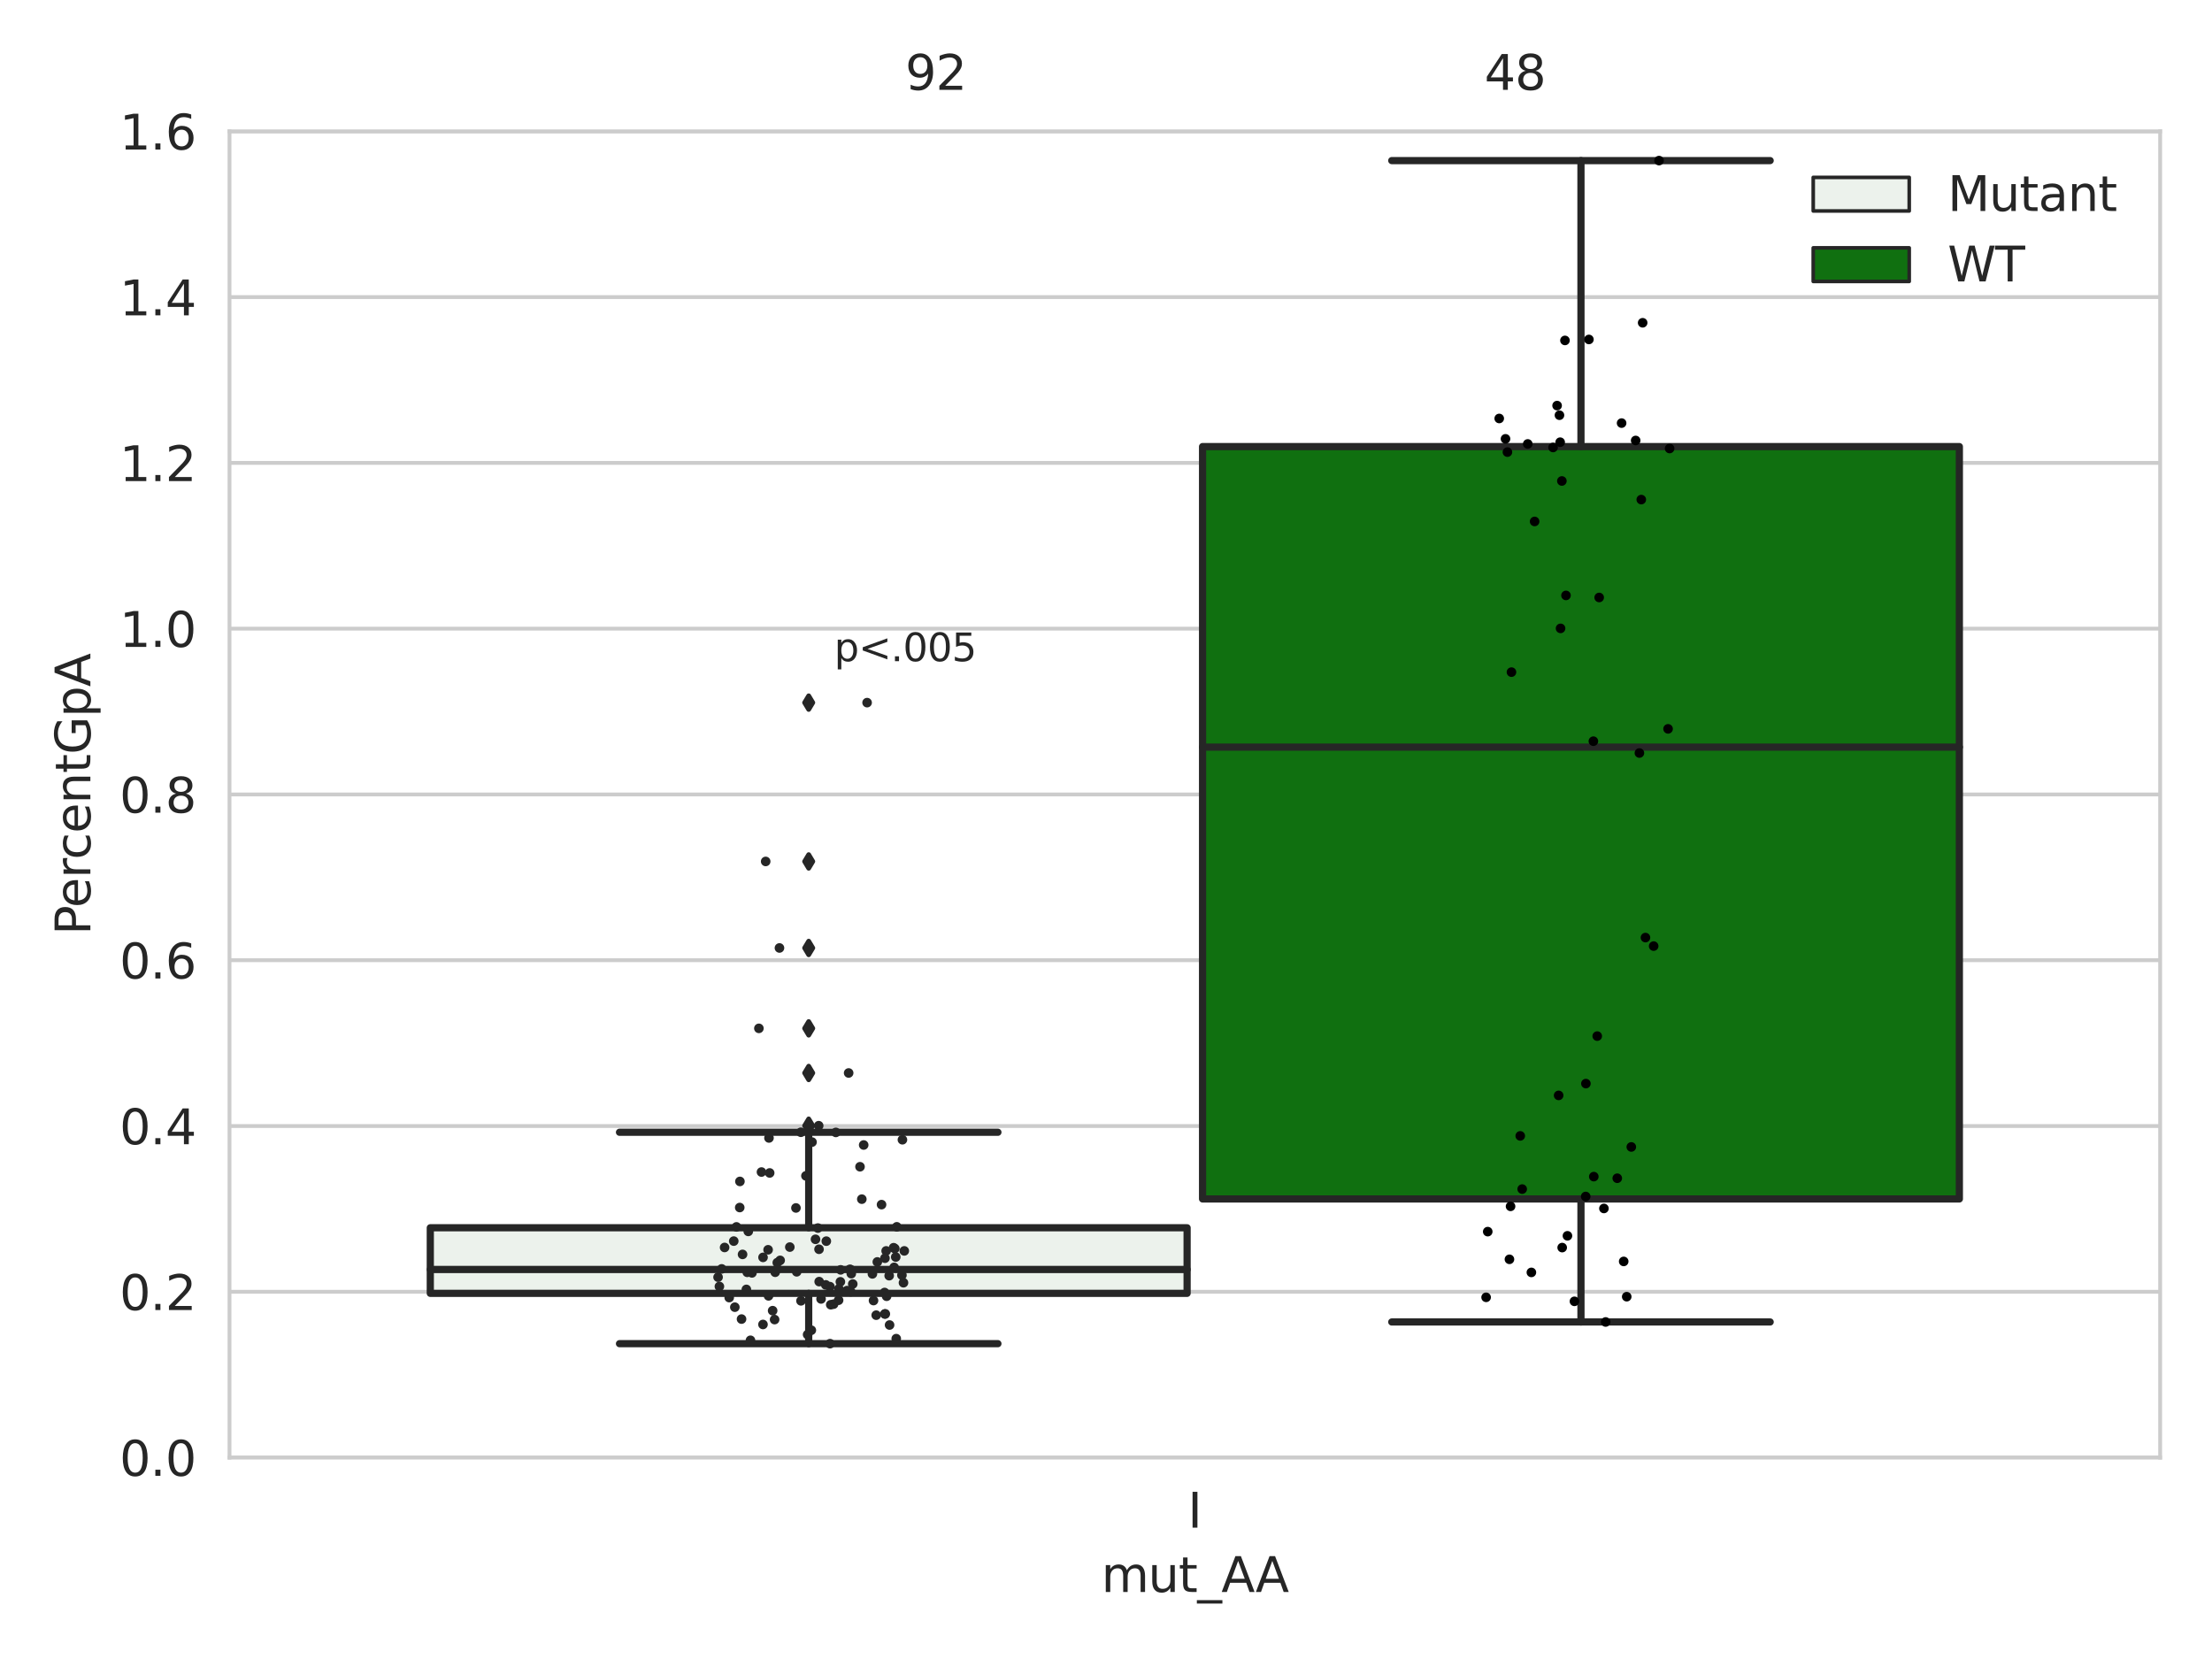<?xml version="1.0" encoding="utf-8" standalone="no"?>
<!DOCTYPE svg PUBLIC "-//W3C//DTD SVG 1.1//EN"
  "http://www.w3.org/Graphics/SVG/1.1/DTD/svg11.dtd">
<svg xmlns:xlink="http://www.w3.org/1999/xlink" width="460.8pt" height="345.6pt" viewBox="0 0 460.8 345.6" xmlns="http://www.w3.org/2000/svg" version="1.1">
 <defs>
  <style type="text/css">*{stroke-linejoin: round; stroke-linecap: butt}</style>
 </defs>
 <g id="figure_1">
  <g id="patch_1">
   <path d="M 0 345.6 
L 460.8 345.6 
L 460.8 0 
L 0 0 
z
" style="fill: #ffffff"/>
  </g>
  <g id="axes_1">
   <g id="patch_2">
    <path d="M 47.81 303.64 
L 450 303.64 
L 450 27.354 
L 47.81 27.354 
z
" style="fill: #ffffff"/>
   </g>
   <g id="matplotlib.axis_1">
    <g id="xtick_1">
     <g id="text_1">
      <!-- I -->
      <g style="fill: #262626" transform="translate(247.43 318.238)scale(0.1 -0.1)">
       <defs>
        <path id="DejaVuSans-49" d="M 628 4666 
L 1259 4666 
L 1259 0 
L 628 0 
L 628 4666 
z
" transform="scale(0.016)"/>
       </defs>
       <use xlink:href="#DejaVuSans-49"/>
      </g>
     </g>
    </g>
    <g id="text_2">
     <!-- mut_AA -->
     <g style="fill: #262626" transform="translate(229.428 331.638)scale(0.1 -0.1)">
      <defs>
       <path id="DejaVuSans-6d" d="M 3328 2828 
Q 3544 3216 3844 3400 
Q 4144 3584 4550 3584 
Q 5097 3584 5394 3201 
Q 5691 2819 5691 2113 
L 5691 0 
L 5113 0 
L 5113 2094 
Q 5113 2597 4934 2840 
Q 4756 3084 4391 3084 
Q 3944 3084 3684 2787 
Q 3425 2491 3425 1978 
L 3425 0 
L 2847 0 
L 2847 2094 
Q 2847 2600 2669 2842 
Q 2491 3084 2119 3084 
Q 1678 3084 1418 2786 
Q 1159 2488 1159 1978 
L 1159 0 
L 581 0 
L 581 3500 
L 1159 3500 
L 1159 2956 
Q 1356 3278 1631 3431 
Q 1906 3584 2284 3584 
Q 2666 3584 2933 3390 
Q 3200 3197 3328 2828 
z
" transform="scale(0.016)"/>
       <path id="DejaVuSans-75" d="M 544 1381 
L 544 3500 
L 1119 3500 
L 1119 1403 
Q 1119 906 1312 657 
Q 1506 409 1894 409 
Q 2359 409 2629 706 
Q 2900 1003 2900 1516 
L 2900 3500 
L 3475 3500 
L 3475 0 
L 2900 0 
L 2900 538 
Q 2691 219 2414 64 
Q 2138 -91 1772 -91 
Q 1169 -91 856 284 
Q 544 659 544 1381 
z
M 1991 3584 
L 1991 3584 
z
" transform="scale(0.016)"/>
       <path id="DejaVuSans-74" d="M 1172 4494 
L 1172 3500 
L 2356 3500 
L 2356 3053 
L 1172 3053 
L 1172 1153 
Q 1172 725 1289 603 
Q 1406 481 1766 481 
L 2356 481 
L 2356 0 
L 1766 0 
Q 1100 0 847 248 
Q 594 497 594 1153 
L 594 3053 
L 172 3053 
L 172 3500 
L 594 3500 
L 594 4494 
L 1172 4494 
z
" transform="scale(0.016)"/>
       <path id="DejaVuSans-5f" d="M 3263 -1063 
L 3263 -1509 
L -63 -1509 
L -63 -1063 
L 3263 -1063 
z
" transform="scale(0.016)"/>
       <path id="DejaVuSans-41" d="M 2188 4044 
L 1331 1722 
L 3047 1722 
L 2188 4044 
z
M 1831 4666 
L 2547 4666 
L 4325 0 
L 3669 0 
L 3244 1197 
L 1141 1197 
L 716 0 
L 50 0 
L 1831 4666 
z
" transform="scale(0.016)"/>
      </defs>
      <use xlink:href="#DejaVuSans-6d"/>
      <use xlink:href="#DejaVuSans-75" x="97.412"/>
      <use xlink:href="#DejaVuSans-74" x="160.791"/>
      <use xlink:href="#DejaVuSans-5f" x="200"/>
      <use xlink:href="#DejaVuSans-41" x="250"/>
      <use xlink:href="#DejaVuSans-41" x="321.158"/>
     </g>
    </g>
   </g>
   <g id="matplotlib.axis_2">
    <g id="ytick_1">
     <g id="line2d_1">
      <path d="M 47.81 303.64 
L 450 303.64 
" clip-path="url(#pa79fffbabb)" style="fill: none; stroke: #cccccc; stroke-width: 0.8; stroke-linecap: round"/>
     </g>
     <g id="text_3">
      <!-- 0.0 -->
      <g style="fill: #262626" transform="translate(24.907 307.439)scale(0.1 -0.1)">
       <defs>
        <path id="DejaVuSans-30" d="M 2034 4250 
Q 1547 4250 1301 3770 
Q 1056 3291 1056 2328 
Q 1056 1369 1301 889 
Q 1547 409 2034 409 
Q 2525 409 2770 889 
Q 3016 1369 3016 2328 
Q 3016 3291 2770 3770 
Q 2525 4250 2034 4250 
z
M 2034 4750 
Q 2819 4750 3233 4129 
Q 3647 3509 3647 2328 
Q 3647 1150 3233 529 
Q 2819 -91 2034 -91 
Q 1250 -91 836 529 
Q 422 1150 422 2328 
Q 422 3509 836 4129 
Q 1250 4750 2034 4750 
z
" transform="scale(0.016)"/>
        <path id="DejaVuSans-2e" d="M 684 794 
L 1344 794 
L 1344 0 
L 684 0 
L 684 794 
z
" transform="scale(0.016)"/>
       </defs>
       <use xlink:href="#DejaVuSans-30"/>
       <use xlink:href="#DejaVuSans-2e" x="63.623"/>
       <use xlink:href="#DejaVuSans-30" x="95.41"/>
      </g>
     </g>
    </g>
    <g id="ytick_2">
     <g id="line2d_2">
      <path d="M 47.81 269.104 
L 450 269.104 
" clip-path="url(#pa79fffbabb)" style="fill: none; stroke: #cccccc; stroke-width: 0.8; stroke-linecap: round"/>
     </g>
     <g id="text_4">
      <!-- 0.2 -->
      <g style="fill: #262626" transform="translate(24.907 272.903)scale(0.1 -0.1)">
       <defs>
        <path id="DejaVuSans-32" d="M 1228 531 
L 3431 531 
L 3431 0 
L 469 0 
L 469 531 
Q 828 903 1448 1529 
Q 2069 2156 2228 2338 
Q 2531 2678 2651 2914 
Q 2772 3150 2772 3378 
Q 2772 3750 2511 3984 
Q 2250 4219 1831 4219 
Q 1534 4219 1204 4116 
Q 875 4013 500 3803 
L 500 4441 
Q 881 4594 1212 4672 
Q 1544 4750 1819 4750 
Q 2544 4750 2975 4387 
Q 3406 4025 3406 3419 
Q 3406 3131 3298 2873 
Q 3191 2616 2906 2266 
Q 2828 2175 2409 1742 
Q 1991 1309 1228 531 
z
" transform="scale(0.016)"/>
       </defs>
       <use xlink:href="#DejaVuSans-30"/>
       <use xlink:href="#DejaVuSans-2e" x="63.623"/>
       <use xlink:href="#DejaVuSans-32" x="95.41"/>
      </g>
     </g>
    </g>
    <g id="ytick_3">
     <g id="line2d_3">
      <path d="M 47.81 234.568 
L 450 234.568 
" clip-path="url(#pa79fffbabb)" style="fill: none; stroke: #cccccc; stroke-width: 0.8; stroke-linecap: round"/>
     </g>
     <g id="text_5">
      <!-- 0.4 -->
      <g style="fill: #262626" transform="translate(24.907 238.368)scale(0.1 -0.1)">
       <defs>
        <path id="DejaVuSans-34" d="M 2419 4116 
L 825 1625 
L 2419 1625 
L 2419 4116 
z
M 2253 4666 
L 3047 4666 
L 3047 1625 
L 3713 1625 
L 3713 1100 
L 3047 1100 
L 3047 0 
L 2419 0 
L 2419 1100 
L 313 1100 
L 313 1709 
L 2253 4666 
z
" transform="scale(0.016)"/>
       </defs>
       <use xlink:href="#DejaVuSans-30"/>
       <use xlink:href="#DejaVuSans-2e" x="63.623"/>
       <use xlink:href="#DejaVuSans-34" x="95.41"/>
      </g>
     </g>
    </g>
    <g id="ytick_4">
     <g id="line2d_4">
      <path d="M 47.81 200.033 
L 450 200.033 
" clip-path="url(#pa79fffbabb)" style="fill: none; stroke: #cccccc; stroke-width: 0.8; stroke-linecap: round"/>
     </g>
     <g id="text_6">
      <!-- 0.6 -->
      <g style="fill: #262626" transform="translate(24.907 203.832)scale(0.1 -0.1)">
       <defs>
        <path id="DejaVuSans-36" d="M 2113 2584 
Q 1688 2584 1439 2293 
Q 1191 2003 1191 1497 
Q 1191 994 1439 701 
Q 1688 409 2113 409 
Q 2538 409 2786 701 
Q 3034 994 3034 1497 
Q 3034 2003 2786 2293 
Q 2538 2584 2113 2584 
z
M 3366 4563 
L 3366 3988 
Q 3128 4100 2886 4159 
Q 2644 4219 2406 4219 
Q 1781 4219 1451 3797 
Q 1122 3375 1075 2522 
Q 1259 2794 1537 2939 
Q 1816 3084 2150 3084 
Q 2853 3084 3261 2657 
Q 3669 2231 3669 1497 
Q 3669 778 3244 343 
Q 2819 -91 2113 -91 
Q 1303 -91 875 529 
Q 447 1150 447 2328 
Q 447 3434 972 4092 
Q 1497 4750 2381 4750 
Q 2619 4750 2861 4703 
Q 3103 4656 3366 4563 
z
" transform="scale(0.016)"/>
       </defs>
       <use xlink:href="#DejaVuSans-30"/>
       <use xlink:href="#DejaVuSans-2e" x="63.623"/>
       <use xlink:href="#DejaVuSans-36" x="95.41"/>
      </g>
     </g>
    </g>
    <g id="ytick_5">
     <g id="line2d_5">
      <path d="M 47.81 165.497 
L 450 165.497 
" clip-path="url(#pa79fffbabb)" style="fill: none; stroke: #cccccc; stroke-width: 0.8; stroke-linecap: round"/>
     </g>
     <g id="text_7">
      <!-- 0.8 -->
      <g style="fill: #262626" transform="translate(24.907 169.296)scale(0.1 -0.1)">
       <defs>
        <path id="DejaVuSans-38" d="M 2034 2216 
Q 1584 2216 1326 1975 
Q 1069 1734 1069 1313 
Q 1069 891 1326 650 
Q 1584 409 2034 409 
Q 2484 409 2743 651 
Q 3003 894 3003 1313 
Q 3003 1734 2745 1975 
Q 2488 2216 2034 2216 
z
M 1403 2484 
Q 997 2584 770 2862 
Q 544 3141 544 3541 
Q 544 4100 942 4425 
Q 1341 4750 2034 4750 
Q 2731 4750 3128 4425 
Q 3525 4100 3525 3541 
Q 3525 3141 3298 2862 
Q 3072 2584 2669 2484 
Q 3125 2378 3379 2068 
Q 3634 1759 3634 1313 
Q 3634 634 3220 271 
Q 2806 -91 2034 -91 
Q 1263 -91 848 271 
Q 434 634 434 1313 
Q 434 1759 690 2068 
Q 947 2378 1403 2484 
z
M 1172 3481 
Q 1172 3119 1398 2916 
Q 1625 2713 2034 2713 
Q 2441 2713 2670 2916 
Q 2900 3119 2900 3481 
Q 2900 3844 2670 4047 
Q 2441 4250 2034 4250 
Q 1625 4250 1398 4047 
Q 1172 3844 1172 3481 
z
" transform="scale(0.016)"/>
       </defs>
       <use xlink:href="#DejaVuSans-30"/>
       <use xlink:href="#DejaVuSans-2e" x="63.623"/>
       <use xlink:href="#DejaVuSans-38" x="95.41"/>
      </g>
     </g>
    </g>
    <g id="ytick_6">
     <g id="line2d_6">
      <path d="M 47.81 130.961 
L 450 130.961 
" clip-path="url(#pa79fffbabb)" style="fill: none; stroke: #cccccc; stroke-width: 0.8; stroke-linecap: round"/>
     </g>
     <g id="text_8">
      <!-- 1.0 -->
      <g style="fill: #262626" transform="translate(24.907 134.76)scale(0.1 -0.1)">
       <defs>
        <path id="DejaVuSans-31" d="M 794 531 
L 1825 531 
L 1825 4091 
L 703 3866 
L 703 4441 
L 1819 4666 
L 2450 4666 
L 2450 531 
L 3481 531 
L 3481 0 
L 794 0 
L 794 531 
z
" transform="scale(0.016)"/>
       </defs>
       <use xlink:href="#DejaVuSans-31"/>
       <use xlink:href="#DejaVuSans-2e" x="63.623"/>
       <use xlink:href="#DejaVuSans-30" x="95.41"/>
      </g>
     </g>
    </g>
    <g id="ytick_7">
     <g id="line2d_7">
      <path d="M 47.81 96.425 
L 450 96.425 
" clip-path="url(#pa79fffbabb)" style="fill: none; stroke: #cccccc; stroke-width: 0.8; stroke-linecap: round"/>
     </g>
     <g id="text_9">
      <!-- 1.2 -->
      <g style="fill: #262626" transform="translate(24.907 100.225)scale(0.1 -0.1)">
       <use xlink:href="#DejaVuSans-31"/>
       <use xlink:href="#DejaVuSans-2e" x="63.623"/>
       <use xlink:href="#DejaVuSans-32" x="95.41"/>
      </g>
     </g>
    </g>
    <g id="ytick_8">
     <g id="line2d_8">
      <path d="M 47.81 61.89 
L 450 61.89 
" clip-path="url(#pa79fffbabb)" style="fill: none; stroke: #cccccc; stroke-width: 0.8; stroke-linecap: round"/>
     </g>
     <g id="text_10">
      <!-- 1.4 -->
      <g style="fill: #262626" transform="translate(24.907 65.689)scale(0.1 -0.1)">
       <use xlink:href="#DejaVuSans-31"/>
       <use xlink:href="#DejaVuSans-2e" x="63.623"/>
       <use xlink:href="#DejaVuSans-34" x="95.41"/>
      </g>
     </g>
    </g>
    <g id="ytick_9">
     <g id="line2d_9">
      <path d="M 47.81 27.354 
L 450 27.354 
" clip-path="url(#pa79fffbabb)" style="fill: none; stroke: #cccccc; stroke-width: 0.8; stroke-linecap: round"/>
     </g>
     <g id="text_11">
      <!-- 1.6 -->
      <g style="fill: #262626" transform="translate(24.907 31.153)scale(0.1 -0.1)">
       <use xlink:href="#DejaVuSans-31"/>
       <use xlink:href="#DejaVuSans-2e" x="63.623"/>
       <use xlink:href="#DejaVuSans-36" x="95.41"/>
      </g>
     </g>
    </g>
    <g id="text_12">
     <!-- PercentGpA -->
     <g style="fill: #262626" transform="translate(18.827 194.774)rotate(-90)scale(0.1 -0.1)">
      <defs>
       <path id="DejaVuSans-50" d="M 1259 4147 
L 1259 2394 
L 2053 2394 
Q 2494 2394 2734 2622 
Q 2975 2850 2975 3272 
Q 2975 3691 2734 3919 
Q 2494 4147 2053 4147 
L 1259 4147 
z
M 628 4666 
L 2053 4666 
Q 2838 4666 3239 4311 
Q 3641 3956 3641 3272 
Q 3641 2581 3239 2228 
Q 2838 1875 2053 1875 
L 1259 1875 
L 1259 0 
L 628 0 
L 628 4666 
z
" transform="scale(0.016)"/>
       <path id="DejaVuSans-65" d="M 3597 1894 
L 3597 1613 
L 953 1613 
Q 991 1019 1311 708 
Q 1631 397 2203 397 
Q 2534 397 2845 478 
Q 3156 559 3463 722 
L 3463 178 
Q 3153 47 2828 -22 
Q 2503 -91 2169 -91 
Q 1331 -91 842 396 
Q 353 884 353 1716 
Q 353 2575 817 3079 
Q 1281 3584 2069 3584 
Q 2775 3584 3186 3129 
Q 3597 2675 3597 1894 
z
M 3022 2063 
Q 3016 2534 2758 2815 
Q 2500 3097 2075 3097 
Q 1594 3097 1305 2825 
Q 1016 2553 972 2059 
L 3022 2063 
z
" transform="scale(0.016)"/>
       <path id="DejaVuSans-72" d="M 2631 2963 
Q 2534 3019 2420 3045 
Q 2306 3072 2169 3072 
Q 1681 3072 1420 2755 
Q 1159 2438 1159 1844 
L 1159 0 
L 581 0 
L 581 3500 
L 1159 3500 
L 1159 2956 
Q 1341 3275 1631 3429 
Q 1922 3584 2338 3584 
Q 2397 3584 2469 3576 
Q 2541 3569 2628 3553 
L 2631 2963 
z
" transform="scale(0.016)"/>
       <path id="DejaVuSans-63" d="M 3122 3366 
L 3122 2828 
Q 2878 2963 2633 3030 
Q 2388 3097 2138 3097 
Q 1578 3097 1268 2742 
Q 959 2388 959 1747 
Q 959 1106 1268 751 
Q 1578 397 2138 397 
Q 2388 397 2633 464 
Q 2878 531 3122 666 
L 3122 134 
Q 2881 22 2623 -34 
Q 2366 -91 2075 -91 
Q 1284 -91 818 406 
Q 353 903 353 1747 
Q 353 2603 823 3093 
Q 1294 3584 2113 3584 
Q 2378 3584 2631 3529 
Q 2884 3475 3122 3366 
z
" transform="scale(0.016)"/>
       <path id="DejaVuSans-6e" d="M 3513 2113 
L 3513 0 
L 2938 0 
L 2938 2094 
Q 2938 2591 2744 2837 
Q 2550 3084 2163 3084 
Q 1697 3084 1428 2787 
Q 1159 2491 1159 1978 
L 1159 0 
L 581 0 
L 581 3500 
L 1159 3500 
L 1159 2956 
Q 1366 3272 1645 3428 
Q 1925 3584 2291 3584 
Q 2894 3584 3203 3211 
Q 3513 2838 3513 2113 
z
" transform="scale(0.016)"/>
       <path id="DejaVuSans-47" d="M 3809 666 
L 3809 1919 
L 2778 1919 
L 2778 2438 
L 4434 2438 
L 4434 434 
Q 4069 175 3628 42 
Q 3188 -91 2688 -91 
Q 1594 -91 976 548 
Q 359 1188 359 2328 
Q 359 3472 976 4111 
Q 1594 4750 2688 4750 
Q 3144 4750 3555 4637 
Q 3966 4525 4313 4306 
L 4313 3634 
Q 3963 3931 3569 4081 
Q 3175 4231 2741 4231 
Q 1884 4231 1454 3753 
Q 1025 3275 1025 2328 
Q 1025 1384 1454 906 
Q 1884 428 2741 428 
Q 3075 428 3337 486 
Q 3600 544 3809 666 
z
" transform="scale(0.016)"/>
       <path id="DejaVuSans-70" d="M 1159 525 
L 1159 -1331 
L 581 -1331 
L 581 3500 
L 1159 3500 
L 1159 2969 
Q 1341 3281 1617 3432 
Q 1894 3584 2278 3584 
Q 2916 3584 3314 3078 
Q 3713 2572 3713 1747 
Q 3713 922 3314 415 
Q 2916 -91 2278 -91 
Q 1894 -91 1617 61 
Q 1341 213 1159 525 
z
M 3116 1747 
Q 3116 2381 2855 2742 
Q 2594 3103 2138 3103 
Q 1681 3103 1420 2742 
Q 1159 2381 1159 1747 
Q 1159 1113 1420 752 
Q 1681 391 2138 391 
Q 2594 391 2855 752 
Q 3116 1113 3116 1747 
z
" transform="scale(0.016)"/>
      </defs>
      <use xlink:href="#DejaVuSans-50"/>
      <use xlink:href="#DejaVuSans-65" x="56.678"/>
      <use xlink:href="#DejaVuSans-72" x="118.201"/>
      <use xlink:href="#DejaVuSans-63" x="157.064"/>
      <use xlink:href="#DejaVuSans-65" x="212.045"/>
      <use xlink:href="#DejaVuSans-6e" x="273.568"/>
      <use xlink:href="#DejaVuSans-74" x="336.947"/>
      <use xlink:href="#DejaVuSans-47" x="376.156"/>
      <use xlink:href="#DejaVuSans-70" x="453.646"/>
      <use xlink:href="#DejaVuSans-41" x="517.123"/>
     </g>
    </g>
   </g>
   <g id="patch_3">
    <path d="M 89.638 269.426 
L 247.296 269.426 
L 247.296 255.766 
L 89.638 255.766 
L 89.638 269.426 
z
" clip-path="url(#pa79fffbabb)" style="fill: #ecf2ec; stroke: #262626; stroke-width: 1.5; stroke-linejoin: miter"/>
   </g>
   <g id="patch_4">
    <path d="M 250.514 249.764 
L 408.172 249.764 
L 408.172 93.032 
L 250.514 93.032 
L 250.514 249.764 
z
" clip-path="url(#pa79fffbabb)" style="fill: #107010; stroke: #262626; stroke-width: 1.5; stroke-linejoin: miter"/>
   </g>
   <g id="patch_5">
    <path d="M 248.905 303.64 
L 248.905 303.64 
L 248.905 303.64 
L 248.905 303.64 
z
" clip-path="url(#pa79fffbabb)" style="fill: #ecf2ec; stroke: #262626; stroke-width: 0.75; stroke-linejoin: miter"/>
   </g>
   <g id="patch_6">
    <path d="M 248.905 303.64 
L 248.905 303.64 
L 248.905 303.64 
L 248.905 303.64 
z
" clip-path="url(#pa79fffbabb)" style="fill: #107010; stroke: #262626; stroke-width: 0.75; stroke-linejoin: miter"/>
   </g>
   <g id="PathCollection_1"/>
   <g id="PathCollection_2"/>
   <g id="line2d_10">
    <path d="M 168.467 269.426 
L 168.467 279.91 
" clip-path="url(#pa79fffbabb)" style="fill: none; stroke: #262626; stroke-width: 1.5; stroke-linecap: round"/>
   </g>
   <g id="line2d_11">
    <path d="M 168.467 255.766 
L 168.467 235.87 
" clip-path="url(#pa79fffbabb)" style="fill: none; stroke: #262626; stroke-width: 1.5; stroke-linecap: round"/>
   </g>
   <g id="line2d_12">
    <path d="M 129.052 279.91 
L 207.882 279.91 
" clip-path="url(#pa79fffbabb)" style="fill: none; stroke: #262626; stroke-width: 1.5; stroke-linecap: round"/>
   </g>
   <g id="line2d_13">
    <path d="M 129.052 235.87 
L 207.882 235.87 
" clip-path="url(#pa79fffbabb)" style="fill: none; stroke: #262626; stroke-width: 1.5; stroke-linecap: round"/>
   </g>
   <g id="line2d_14">
    <defs>
     <path id="m038872954e" d="M -0 1.414 
L 0.849 0 
L 0 -1.414 
L -0.849 -0 
z
" style="stroke: #262626; stroke-linejoin: miter"/>
    </defs>
    <g clip-path="url(#pa79fffbabb)">
     <use xlink:href="#m038872954e" x="168.467" y="146.371" style="fill: #262626; stroke: #262626; stroke-linejoin: miter"/>
     <use xlink:href="#m038872954e" x="168.467" y="214.225" style="fill: #262626; stroke: #262626; stroke-linejoin: miter"/>
     <use xlink:href="#m038872954e" x="168.467" y="223.521" style="fill: #262626; stroke: #262626; stroke-linejoin: miter"/>
     <use xlink:href="#m038872954e" x="168.467" y="179.454" style="fill: #262626; stroke: #262626; stroke-linejoin: miter"/>
     <use xlink:href="#m038872954e" x="168.467" y="234.504" style="fill: #262626; stroke: #262626; stroke-linejoin: miter"/>
     <use xlink:href="#m038872954e" x="168.467" y="197.478" style="fill: #262626; stroke: #262626; stroke-linejoin: miter"/>
    </g>
   </g>
   <g id="line2d_15">
    <path d="M 329.343 249.764 
L 329.343 275.391 
" clip-path="url(#pa79fffbabb)" style="fill: none; stroke: #262626; stroke-width: 1.5; stroke-linecap: round"/>
   </g>
   <g id="line2d_16">
    <path d="M 329.343 93.032 
L 329.343 33.455 
" clip-path="url(#pa79fffbabb)" style="fill: none; stroke: #262626; stroke-width: 1.5; stroke-linecap: round"/>
   </g>
   <g id="line2d_17">
    <path d="M 289.928 275.391 
L 368.758 275.391 
" clip-path="url(#pa79fffbabb)" style="fill: none; stroke: #262626; stroke-width: 1.5; stroke-linecap: round"/>
   </g>
   <g id="line2d_18">
    <path d="M 289.928 33.455 
L 368.758 33.455 
" clip-path="url(#pa79fffbabb)" style="fill: none; stroke: #262626; stroke-width: 1.5; stroke-linecap: round"/>
   </g>
   <g id="line2d_19"/>
   <g id="line2d_20">
    <path d="M 89.638 264.457 
L 247.296 264.457 
" clip-path="url(#pa79fffbabb)" style="fill: none; stroke: #262626; stroke-width: 1.5; stroke-linecap: round"/>
   </g>
   <g id="line2d_21">
    <path d="M 250.514 155.635 
L 408.172 155.635 
" clip-path="url(#pa79fffbabb)" style="fill: none; stroke: #262626; stroke-width: 1.5; stroke-linecap: round"/>
   </g>
   <g id="patch_7">
    <path d="M 47.81 303.64 
L 47.81 27.354 
" style="fill: none; stroke: #cccccc; stroke-width: 0.8; stroke-linejoin: miter; stroke-linecap: square"/>
   </g>
   <g id="patch_8">
    <path d="M 450 303.64 
L 450 27.354 
" style="fill: none; stroke: #cccccc; stroke-width: 0.8; stroke-linejoin: miter; stroke-linecap: square"/>
   </g>
   <g id="patch_9">
    <path d="M 47.81 303.64 
L 450 303.64 
" style="fill: none; stroke: #cccccc; stroke-width: 0.8; stroke-linejoin: miter; stroke-linecap: square"/>
   </g>
   <g id="patch_10">
    <path d="M 47.81 27.354 
L 450 27.354 
" style="fill: none; stroke: #cccccc; stroke-width: 0.8; stroke-linejoin: miter; stroke-linecap: square"/>
   </g>
   <g id="PathCollection_3">
    <defs>
     <path id="C0_0_e8dd8bd8d2" d="M 0 1 
C 0.265 1 0.52 0.895 0.707 0.707 
C 0.895 0.52 1 0.265 1 -0 
C 1 -0.265 0.895 -0.52 0.707 -0.707 
C 0.52 -0.895 0.265 -1 0 -1 
C -0.265 -1 -0.52 -0.895 -0.707 -0.707 
C -0.895 -0.52 -1 -0.265 -1 0 
C -1 0.265 -0.895 0.52 -0.707 0.707 
C -0.52 0.895 -0.265 1 0 1 
z
"/>
    </defs>
    <g clip-path="url(#pa79fffbabb)">
     <use xlink:href="#C0_0_e8dd8bd8d2" x="172.137" y="258.554" style="fill: #262626"/>
    </g>
    <g clip-path="url(#pa79fffbabb)">
     <use xlink:href="#C0_0_e8dd8bd8d2" x="160.01" y="260.352" style="fill: #262626"/>
    </g>
    <g clip-path="url(#pa79fffbabb)">
     <use xlink:href="#C0_0_e8dd8bd8d2" x="186.6" y="261.864" style="fill: #262626"/>
    </g>
    <g clip-path="url(#pa79fffbabb)">
     <use xlink:href="#C0_0_e8dd8bd8d2" x="177.646" y="267.484" style="fill: #262626"/>
    </g>
    <g clip-path="url(#pa79fffbabb)">
     <use xlink:href="#C0_0_e8dd8bd8d2" x="184.319" y="273.727" style="fill: #262626"/>
    </g>
    <g clip-path="url(#pa79fffbabb)">
     <use xlink:href="#C0_0_e8dd8bd8d2" x="184.276" y="269.252" style="fill: #262626"/>
    </g>
    <g clip-path="url(#pa79fffbabb)">
     <use xlink:href="#C0_0_e8dd8bd8d2" x="180.633" y="146.371" style="fill: #262626"/>
    </g>
    <g clip-path="url(#pa79fffbabb)">
     <use xlink:href="#C0_0_e8dd8bd8d2" x="186.82" y="255.569" style="fill: #262626"/>
    </g>
    <g clip-path="url(#pa79fffbabb)">
     <use xlink:href="#C0_0_e8dd8bd8d2" x="175.066" y="267.022" style="fill: #262626"/>
    </g>
    <g clip-path="url(#pa79fffbabb)">
     <use xlink:href="#C0_0_e8dd8bd8d2" x="160.192" y="237.058" style="fill: #262626"/>
    </g>
    <g clip-path="url(#pa79fffbabb)">
     <use xlink:href="#C0_0_e8dd8bd8d2" x="186.704" y="278.864" style="fill: #262626"/>
    </g>
    <g clip-path="url(#pa79fffbabb)">
     <use xlink:href="#C0_0_e8dd8bd8d2" x="150.949" y="259.87" style="fill: #262626"/>
    </g>
    <g clip-path="url(#pa79fffbabb)">
     <use xlink:href="#C0_0_e8dd8bd8d2" x="187.993" y="237.431" style="fill: #262626"/>
    </g>
    <g clip-path="url(#pa79fffbabb)">
     <use xlink:href="#C0_0_e8dd8bd8d2" x="165.966" y="264.938" style="fill: #262626"/>
    </g>
    <g clip-path="url(#pa79fffbabb)">
     <use xlink:href="#C0_0_e8dd8bd8d2" x="184.423" y="273.708" style="fill: #262626"/>
    </g>
    <g clip-path="url(#pa79fffbabb)">
     <use xlink:href="#C0_0_e8dd8bd8d2" x="185.315" y="276.024" style="fill: #262626"/>
    </g>
    <g clip-path="url(#pa79fffbabb)">
     <use xlink:href="#C0_0_e8dd8bd8d2" x="182.531" y="273.973" style="fill: #262626"/>
    </g>
    <g clip-path="url(#pa79fffbabb)">
     <use xlink:href="#C0_0_e8dd8bd8d2" x="169.015" y="277.111" style="fill: #262626"/>
    </g>
    <g clip-path="url(#pa79fffbabb)">
     <use xlink:href="#C0_0_e8dd8bd8d2" x="184.604" y="260.586" style="fill: #262626"/>
    </g>
    <g clip-path="url(#pa79fffbabb)">
     <use xlink:href="#C0_0_e8dd8bd8d2" x="173.059" y="271.797" style="fill: #262626"/>
    </g>
    <g clip-path="url(#pa79fffbabb)">
     <use xlink:href="#C0_0_e8dd8bd8d2" x="187.89" y="265.632" style="fill: #262626"/>
    </g>
    <g clip-path="url(#pa79fffbabb)">
     <use xlink:href="#C0_0_e8dd8bd8d2" x="155.484" y="268.606" style="fill: #262626"/>
    </g>
    <g clip-path="url(#pa79fffbabb)">
     <use xlink:href="#C0_0_e8dd8bd8d2" x="169.161" y="237.918" style="fill: #262626"/>
    </g>
    <g clip-path="url(#pa79fffbabb)">
     <use xlink:href="#C0_0_e8dd8bd8d2" x="161.49" y="265.032" style="fill: #262626"/>
    </g>
    <g clip-path="url(#pa79fffbabb)">
     <use xlink:href="#C0_0_e8dd8bd8d2" x="184.7" y="270.034" style="fill: #262626"/>
    </g>
    <g clip-path="url(#pa79fffbabb)">
     <use xlink:href="#C0_0_e8dd8bd8d2" x="179.921" y="238.523" style="fill: #262626"/>
    </g>
    <g clip-path="url(#pa79fffbabb)">
     <use xlink:href="#C0_0_e8dd8bd8d2" x="177.225" y="269.089" style="fill: #262626"/>
    </g>
    <g clip-path="url(#pa79fffbabb)">
     <use xlink:href="#C0_0_e8dd8bd8d2" x="172.892" y="268.029" style="fill: #262626"/>
    </g>
    <g clip-path="url(#pa79fffbabb)">
     <use xlink:href="#C0_0_e8dd8bd8d2" x="182.764" y="262.883" style="fill: #262626"/>
    </g>
    <g clip-path="url(#pa79fffbabb)">
     <use xlink:href="#C0_0_e8dd8bd8d2" x="176.437" y="268.857" style="fill: #262626"/>
    </g>
    <g clip-path="url(#pa79fffbabb)">
     <use xlink:href="#C0_0_e8dd8bd8d2" x="170.652" y="266.983" style="fill: #262626"/>
    </g>
    <g clip-path="url(#pa79fffbabb)">
     <use xlink:href="#C0_0_e8dd8bd8d2" x="179.532" y="249.806" style="fill: #262626"/>
    </g>
    <g clip-path="url(#pa79fffbabb)">
     <use xlink:href="#C0_0_e8dd8bd8d2" x="169.885" y="258.169" style="fill: #262626"/>
    </g>
    <g clip-path="url(#pa79fffbabb)">
     <use xlink:href="#C0_0_e8dd8bd8d2" x="156.648" y="265.165" style="fill: #262626"/>
    </g>
    <g clip-path="url(#pa79fffbabb)">
     <use xlink:href="#C0_0_e8dd8bd8d2" x="160.103" y="269.951" style="fill: #262626"/>
    </g>
    <g clip-path="url(#pa79fffbabb)">
     <use xlink:href="#C0_0_e8dd8bd8d2" x="154.1" y="251.552" style="fill: #262626"/>
    </g>
    <g clip-path="url(#pa79fffbabb)">
     <use xlink:href="#C0_0_e8dd8bd8d2" x="156.337" y="279.208" style="fill: #262626"/>
    </g>
    <g clip-path="url(#pa79fffbabb)">
     <use xlink:href="#C0_0_e8dd8bd8d2" x="154.687" y="261.315" style="fill: #262626"/>
    </g>
    <g clip-path="url(#pa79fffbabb)">
     <use xlink:href="#C0_0_e8dd8bd8d2" x="155.882" y="256.525" style="fill: #262626"/>
    </g>
    <g clip-path="url(#pa79fffbabb)">
     <use xlink:href="#C0_0_e8dd8bd8d2" x="153.082" y="272.308" style="fill: #262626"/>
    </g>
    <g clip-path="url(#pa79fffbabb)">
     <use xlink:href="#C0_0_e8dd8bd8d2" x="186.266" y="264.015" style="fill: #262626"/>
    </g>
    <g clip-path="url(#pa79fffbabb)">
     <use xlink:href="#C0_0_e8dd8bd8d2" x="158.092" y="214.225" style="fill: #262626"/>
    </g>
    <g clip-path="url(#pa79fffbabb)">
     <use xlink:href="#C0_0_e8dd8bd8d2" x="167.891" y="244.951" style="fill: #262626"/>
    </g>
    <g clip-path="url(#pa79fffbabb)">
     <use xlink:href="#C0_0_e8dd8bd8d2" x="166.838" y="235.87" style="fill: #262626"/>
    </g>
    <g clip-path="url(#pa79fffbabb)">
     <use xlink:href="#C0_0_e8dd8bd8d2" x="151.909" y="270.311" style="fill: #262626"/>
    </g>
    <g clip-path="url(#pa79fffbabb)">
     <use xlink:href="#C0_0_e8dd8bd8d2" x="168.242" y="278.019" style="fill: #262626"/>
    </g>
    <g clip-path="url(#pa79fffbabb)">
     <use xlink:href="#C0_0_e8dd8bd8d2" x="158.943" y="275.91" style="fill: #262626"/>
    </g>
    <g clip-path="url(#pa79fffbabb)">
     <use xlink:href="#C0_0_e8dd8bd8d2" x="176.789" y="223.521" style="fill: #262626"/>
    </g>
    <g clip-path="url(#pa79fffbabb)">
     <use xlink:href="#C0_0_e8dd8bd8d2" x="155.666" y="265.049" style="fill: #262626"/>
    </g>
    <g clip-path="url(#pa79fffbabb)">
     <use xlink:href="#C0_0_e8dd8bd8d2" x="173.656" y="271.677" style="fill: #262626"/>
    </g>
    <g clip-path="url(#pa79fffbabb)">
     <use xlink:href="#C0_0_e8dd8bd8d2" x="149.587" y="266.061" style="fill: #262626"/>
    </g>
    <g clip-path="url(#pa79fffbabb)">
     <use xlink:href="#C0_0_e8dd8bd8d2" x="174.697" y="270.859" style="fill: #262626"/>
    </g>
    <g clip-path="url(#pa79fffbabb)">
     <use xlink:href="#C0_0_e8dd8bd8d2" x="154.14" y="246.113" style="fill: #262626"/>
    </g>
    <g clip-path="url(#pa79fffbabb)">
     <use xlink:href="#C0_0_e8dd8bd8d2" x="160.954" y="273.036" style="fill: #262626"/>
    </g>
    <g clip-path="url(#pa79fffbabb)">
     <use xlink:href="#C0_0_e8dd8bd8d2" x="158.631" y="244.156" style="fill: #262626"/>
    </g>
    <g clip-path="url(#pa79fffbabb)">
     <use xlink:href="#C0_0_e8dd8bd8d2" x="177.011" y="264.441" style="fill: #262626"/>
    </g>
    <g clip-path="url(#pa79fffbabb)">
     <use xlink:href="#C0_0_e8dd8bd8d2" x="150.341" y="264.333" style="fill: #262626"/>
    </g>
    <g clip-path="url(#pa79fffbabb)">
     <use xlink:href="#C0_0_e8dd8bd8d2" x="172.022" y="267.664" style="fill: #262626"/>
    </g>
    <g clip-path="url(#pa79fffbabb)">
     <use xlink:href="#C0_0_e8dd8bd8d2" x="172.913" y="279.91" style="fill: #262626"/>
    </g>
    <g clip-path="url(#pa79fffbabb)">
     <use xlink:href="#C0_0_e8dd8bd8d2" x="177.34" y="265.324" style="fill: #262626"/>
    </g>
    <g clip-path="url(#pa79fffbabb)">
     <use xlink:href="#C0_0_e8dd8bd8d2" x="149.865" y="267.993" style="fill: #262626"/>
    </g>
    <g clip-path="url(#pa79fffbabb)">
     <use xlink:href="#C0_0_e8dd8bd8d2" x="161.364" y="274.891" style="fill: #262626"/>
    </g>
    <g clip-path="url(#pa79fffbabb)">
     <use xlink:href="#C0_0_e8dd8bd8d2" x="165.81" y="251.637" style="fill: #262626"/>
    </g>
    <g clip-path="url(#pa79fffbabb)">
     <use xlink:href="#C0_0_e8dd8bd8d2" x="184.354" y="262.108" style="fill: #262626"/>
    </g>
    <g clip-path="url(#pa79fffbabb)">
     <use xlink:href="#C0_0_e8dd8bd8d2" x="181.97" y="270.931" style="fill: #262626"/>
    </g>
    <g clip-path="url(#pa79fffbabb)">
     <use xlink:href="#C0_0_e8dd8bd8d2" x="183.642" y="250.945" style="fill: #262626"/>
    </g>
    <g clip-path="url(#pa79fffbabb)">
     <use xlink:href="#C0_0_e8dd8bd8d2" x="188.379" y="260.584" style="fill: #262626"/>
    </g>
    <g clip-path="url(#pa79fffbabb)">
     <use xlink:href="#C0_0_e8dd8bd8d2" x="174.753" y="268.491" style="fill: #262626"/>
    </g>
    <g clip-path="url(#pa79fffbabb)">
     <use xlink:href="#C0_0_e8dd8bd8d2" x="170.618" y="260.243" style="fill: #262626"/>
    </g>
    <g clip-path="url(#pa79fffbabb)">
     <use xlink:href="#C0_0_e8dd8bd8d2" x="174.123" y="235.901" style="fill: #262626"/>
    </g>
    <g clip-path="url(#pa79fffbabb)">
     <use xlink:href="#C0_0_e8dd8bd8d2" x="175.12" y="264.532" style="fill: #262626"/>
    </g>
    <g clip-path="url(#pa79fffbabb)">
     <use xlink:href="#C0_0_e8dd8bd8d2" x="153.417" y="255.585" style="fill: #262626"/>
    </g>
    <g clip-path="url(#pa79fffbabb)">
     <use xlink:href="#C0_0_e8dd8bd8d2" x="154.475" y="274.788" style="fill: #262626"/>
    </g>
    <g clip-path="url(#pa79fffbabb)">
     <use xlink:href="#C0_0_e8dd8bd8d2" x="161.926" y="263.034" style="fill: #262626"/>
    </g>
    <g clip-path="url(#pa79fffbabb)">
     <use xlink:href="#C0_0_e8dd8bd8d2" x="179.155" y="243.054" style="fill: #262626"/>
    </g>
    <g clip-path="url(#pa79fffbabb)">
     <use xlink:href="#C0_0_e8dd8bd8d2" x="159.505" y="179.454" style="fill: #262626"/>
    </g>
    <g clip-path="url(#pa79fffbabb)">
     <use xlink:href="#C0_0_e8dd8bd8d2" x="162.519" y="262.557" style="fill: #262626"/>
    </g>
    <g clip-path="url(#pa79fffbabb)">
     <use xlink:href="#C0_0_e8dd8bd8d2" x="152.855" y="258.544" style="fill: #262626"/>
    </g>
    <g clip-path="url(#pa79fffbabb)">
     <use xlink:href="#C0_0_e8dd8bd8d2" x="186.408" y="260.097" style="fill: #262626"/>
    </g>
    <g clip-path="url(#pa79fffbabb)">
     <use xlink:href="#C0_0_e8dd8bd8d2" x="170.548" y="234.504" style="fill: #262626"/>
    </g>
    <g clip-path="url(#pa79fffbabb)">
     <use xlink:href="#C0_0_e8dd8bd8d2" x="158.956" y="261.934" style="fill: #262626"/>
    </g>
    <g clip-path="url(#pa79fffbabb)">
     <use xlink:href="#C0_0_e8dd8bd8d2" x="162.376" y="197.478" style="fill: #262626"/>
    </g>
    <g clip-path="url(#pa79fffbabb)">
     <use xlink:href="#C0_0_e8dd8bd8d2" x="186.153" y="259.922" style="fill: #262626"/>
    </g>
    <g clip-path="url(#pa79fffbabb)">
     <use xlink:href="#C0_0_e8dd8bd8d2" x="170.381" y="255.826" style="fill: #262626"/>
    </g>
    <g clip-path="url(#pa79fffbabb)">
     <use xlink:href="#C0_0_e8dd8bd8d2" x="164.534" y="259.79" style="fill: #262626"/>
    </g>
    <g clip-path="url(#pa79fffbabb)">
     <use xlink:href="#C0_0_e8dd8bd8d2" x="188.211" y="267.217" style="fill: #262626"/>
    </g>
    <g clip-path="url(#pa79fffbabb)">
     <use xlink:href="#C0_0_e8dd8bd8d2" x="181.742" y="265.371" style="fill: #262626"/>
    </g>
    <g clip-path="url(#pa79fffbabb)">
     <use xlink:href="#C0_0_e8dd8bd8d2" x="171.043" y="270.595" style="fill: #262626"/>
    </g>
    <g clip-path="url(#pa79fffbabb)">
     <use xlink:href="#C0_0_e8dd8bd8d2" x="185.232" y="265.747" style="fill: #262626"/>
    </g>
    <g clip-path="url(#pa79fffbabb)">
     <use xlink:href="#C0_0_e8dd8bd8d2" x="166.862" y="270.989" style="fill: #262626"/>
    </g>
    <g clip-path="url(#pa79fffbabb)">
     <use xlink:href="#C0_0_e8dd8bd8d2" x="160.337" y="244.346" style="fill: #262626"/>
    </g>
    <g clip-path="url(#pa79fffbabb)">
     <use xlink:href="#C0_0_e8dd8bd8d2" x="177.198" y="264.474" style="fill: #262626"/>
    </g>
   </g>
   <g id="PathCollection_4">
    <defs>
     <path id="C1_0_79abcdeff5" d="M 0 1 
C 0.265 1 0.52 0.895 0.707 0.707 
C 0.895 0.52 1 0.265 1 -0 
C 1 -0.265 0.895 -0.52 0.707 -0.707 
C 0.52 -0.895 0.265 -1 0 -1 
C -0.265 -1 -0.52 -0.895 -0.707 -0.707 
C -0.895 -0.52 -1 -0.265 -1 0 
C -1 0.265 -0.895 0.52 -0.707 0.707 
C -0.52 0.895 -0.265 1 0 1 
z
"/>
    </defs>
    <g clip-path="url(#pa79fffbabb)">
     <use xlink:href="#C1_0_79abcdeff5" x="334.486" y="275.391"/>
    </g>
    <g clip-path="url(#pa79fffbabb)">
     <use xlink:href="#C1_0_79abcdeff5" x="339.831" y="238.93"/>
    </g>
    <g clip-path="url(#pa79fffbabb)">
     <use xlink:href="#C1_0_79abcdeff5" x="341.518" y="156.867"/>
    </g>
    <g clip-path="url(#pa79fffbabb)">
     <use xlink:href="#C1_0_79abcdeff5" x="319.016" y="265.065"/>
    </g>
    <g clip-path="url(#pa79fffbabb)">
     <use xlink:href="#C1_0_79abcdeff5" x="347.489" y="151.835"/>
    </g>
    <g clip-path="url(#pa79fffbabb)">
     <use xlink:href="#C1_0_79abcdeff5" x="332.733" y="215.838"/>
    </g>
    <g clip-path="url(#pa79fffbabb)">
     <use xlink:href="#C1_0_79abcdeff5" x="324.372" y="84.493"/>
    </g>
    <g clip-path="url(#pa79fffbabb)">
     <use xlink:href="#C1_0_79abcdeff5" x="338.876" y="270.124"/>
    </g>
    <g clip-path="url(#pa79fffbabb)">
     <use xlink:href="#C1_0_79abcdeff5" x="342.78" y="195.316"/>
    </g>
    <g clip-path="url(#pa79fffbabb)">
     <use xlink:href="#C1_0_79abcdeff5" x="324.691" y="228.19"/>
    </g>
    <g clip-path="url(#pa79fffbabb)">
     <use xlink:href="#C1_0_79abcdeff5" x="316.695" y="236.626"/>
    </g>
    <g clip-path="url(#pa79fffbabb)">
     <use xlink:href="#C1_0_79abcdeff5" x="338.245" y="262.777"/>
    </g>
    <g clip-path="url(#pa79fffbabb)">
     <use xlink:href="#C1_0_79abcdeff5" x="309.586" y="270.254"/>
    </g>
    <g clip-path="url(#pa79fffbabb)">
     <use xlink:href="#C1_0_79abcdeff5" x="309.923" y="256.571"/>
    </g>
    <g clip-path="url(#pa79fffbabb)">
     <use xlink:href="#C1_0_79abcdeff5" x="317.101" y="247.708"/>
    </g>
    <g clip-path="url(#pa79fffbabb)">
     <use xlink:href="#C1_0_79abcdeff5" x="330.372" y="225.734"/>
    </g>
    <g clip-path="url(#pa79fffbabb)">
     <use xlink:href="#C1_0_79abcdeff5" x="314.026" y="94.18"/>
    </g>
    <g clip-path="url(#pa79fffbabb)">
     <use xlink:href="#C1_0_79abcdeff5" x="342.195" y="67.24"/>
    </g>
    <g clip-path="url(#pa79fffbabb)">
     <use xlink:href="#C1_0_79abcdeff5" x="337.809" y="88.139"/>
    </g>
    <g clip-path="url(#pa79fffbabb)">
     <use xlink:href="#C1_0_79abcdeff5" x="318.259" y="92.479"/>
    </g>
    <g clip-path="url(#pa79fffbabb)">
     <use xlink:href="#C1_0_79abcdeff5" x="323.534" y="93.216"/>
    </g>
    <g clip-path="url(#pa79fffbabb)">
     <use xlink:href="#C1_0_79abcdeff5" x="324.863" y="86.495"/>
    </g>
    <g clip-path="url(#pa79fffbabb)">
     <use xlink:href="#C1_0_79abcdeff5" x="326.225" y="124.036"/>
    </g>
    <g clip-path="url(#pa79fffbabb)">
     <use xlink:href="#C1_0_79abcdeff5" x="319.689" y="108.628"/>
    </g>
    <g clip-path="url(#pa79fffbabb)">
     <use xlink:href="#C1_0_79abcdeff5" x="326.011" y="70.918"/>
    </g>
    <g clip-path="url(#pa79fffbabb)">
     <use xlink:href="#C1_0_79abcdeff5" x="325.092" y="130.902"/>
    </g>
    <g clip-path="url(#pa79fffbabb)">
     <use xlink:href="#C1_0_79abcdeff5" x="345.605" y="33.455"/>
    </g>
    <g clip-path="url(#pa79fffbabb)">
     <use xlink:href="#C1_0_79abcdeff5" x="341.909" y="104.073"/>
    </g>
    <g clip-path="url(#pa79fffbabb)">
     <use xlink:href="#C1_0_79abcdeff5" x="326.528" y="257.443"/>
    </g>
    <g clip-path="url(#pa79fffbabb)">
     <use xlink:href="#C1_0_79abcdeff5" x="330.999" y="70.714"/>
    </g>
    <g clip-path="url(#pa79fffbabb)">
     <use xlink:href="#C1_0_79abcdeff5" x="347.81" y="93.433"/>
    </g>
    <g clip-path="url(#pa79fffbabb)">
     <use xlink:href="#C1_0_79abcdeff5" x="327.988" y="271.092"/>
    </g>
    <g clip-path="url(#pa79fffbabb)">
     <use xlink:href="#C1_0_79abcdeff5" x="336.905" y="245.449"/>
    </g>
    <g clip-path="url(#pa79fffbabb)">
     <use xlink:href="#C1_0_79abcdeff5" x="344.487" y="197.09"/>
    </g>
    <g clip-path="url(#pa79fffbabb)">
     <use xlink:href="#C1_0_79abcdeff5" x="325.366" y="100.195"/>
    </g>
    <g clip-path="url(#pa79fffbabb)">
     <use xlink:href="#C1_0_79abcdeff5" x="334.127" y="251.744"/>
    </g>
    <g clip-path="url(#pa79fffbabb)">
     <use xlink:href="#C1_0_79abcdeff5" x="340.739" y="91.76"/>
    </g>
    <g clip-path="url(#pa79fffbabb)">
     <use xlink:href="#C1_0_79abcdeff5" x="314.445" y="262.338"/>
    </g>
    <g clip-path="url(#pa79fffbabb)">
     <use xlink:href="#C1_0_79abcdeff5" x="332.017" y="245.112"/>
    </g>
    <g clip-path="url(#pa79fffbabb)">
     <use xlink:href="#C1_0_79abcdeff5" x="325.432" y="259.895"/>
    </g>
    <g clip-path="url(#pa79fffbabb)">
     <use xlink:href="#C1_0_79abcdeff5" x="314.866" y="140.017"/>
    </g>
    <g clip-path="url(#pa79fffbabb)">
     <use xlink:href="#C1_0_79abcdeff5" x="313.626" y="91.42"/>
    </g>
    <g clip-path="url(#pa79fffbabb)">
     <use xlink:href="#C1_0_79abcdeff5" x="325.012" y="92.117"/>
    </g>
    <g clip-path="url(#pa79fffbabb)">
     <use xlink:href="#C1_0_79abcdeff5" x="333.137" y="124.465"/>
    </g>
    <g clip-path="url(#pa79fffbabb)">
     <use xlink:href="#C1_0_79abcdeff5" x="331.931" y="154.404"/>
    </g>
    <g clip-path="url(#pa79fffbabb)">
     <use xlink:href="#C1_0_79abcdeff5" x="314.676" y="251.305"/>
    </g>
    <g clip-path="url(#pa79fffbabb)">
     <use xlink:href="#C1_0_79abcdeff5" x="330.331" y="249.251"/>
    </g>
    <g clip-path="url(#pa79fffbabb)">
     <use xlink:href="#C1_0_79abcdeff5" x="312.317" y="87.176"/>
    </g>
   </g>
   <g id="text_13">
    <!-- 92 -->
    <g style="fill: #262626" transform="translate(188.577 18.72)scale(0.1 -0.1)">
     <defs>
      <path id="DejaVuSans-39" d="M 703 97 
L 703 672 
Q 941 559 1184 500 
Q 1428 441 1663 441 
Q 2288 441 2617 861 
Q 2947 1281 2994 2138 
Q 2813 1869 2534 1725 
Q 2256 1581 1919 1581 
Q 1219 1581 811 2004 
Q 403 2428 403 3163 
Q 403 3881 828 4315 
Q 1253 4750 1959 4750 
Q 2769 4750 3195 4129 
Q 3622 3509 3622 2328 
Q 3622 1225 3098 567 
Q 2575 -91 1691 -91 
Q 1453 -91 1209 -44 
Q 966 3 703 97 
z
M 1959 2075 
Q 2384 2075 2632 2365 
Q 2881 2656 2881 3163 
Q 2881 3666 2632 3958 
Q 2384 4250 1959 4250 
Q 1534 4250 1286 3958 
Q 1038 3666 1038 3163 
Q 1038 2656 1286 2365 
Q 1534 2075 1959 2075 
z
" transform="scale(0.016)"/>
     </defs>
     <use xlink:href="#DejaVuSans-39"/>
     <use xlink:href="#DejaVuSans-32" x="63.623"/>
    </g>
   </g>
   <g id="text_14">
    <!-- p&lt;.005 -->
    <g style="fill: #262626" transform="translate(173.779 137.737)scale(0.08 -0.08)">
     <defs>
      <path id="DejaVuSans-3c" d="M 4684 3150 
L 1459 2003 
L 4684 863 
L 4684 294 
L 678 1747 
L 678 2266 
L 4684 3719 
L 4684 3150 
z
" transform="scale(0.016)"/>
      <path id="DejaVuSans-35" d="M 691 4666 
L 3169 4666 
L 3169 4134 
L 1269 4134 
L 1269 2991 
Q 1406 3038 1543 3061 
Q 1681 3084 1819 3084 
Q 2600 3084 3056 2656 
Q 3513 2228 3513 1497 
Q 3513 744 3044 326 
Q 2575 -91 1722 -91 
Q 1428 -91 1123 -41 
Q 819 9 494 109 
L 494 744 
Q 775 591 1075 516 
Q 1375 441 1709 441 
Q 2250 441 2565 725 
Q 2881 1009 2881 1497 
Q 2881 1984 2565 2268 
Q 2250 2553 1709 2553 
Q 1456 2553 1204 2497 
Q 953 2441 691 2322 
L 691 4666 
z
" transform="scale(0.016)"/>
     </defs>
     <use xlink:href="#DejaVuSans-70"/>
     <use xlink:href="#DejaVuSans-3c" x="63.477"/>
     <use xlink:href="#DejaVuSans-2e" x="147.266"/>
     <use xlink:href="#DejaVuSans-30" x="179.053"/>
     <use xlink:href="#DejaVuSans-30" x="242.676"/>
     <use xlink:href="#DejaVuSans-35" x="306.299"/>
    </g>
   </g>
   <g id="text_15">
    <!-- 48 -->
    <g style="fill: #262626" transform="translate(309.233 18.72)scale(0.1 -0.1)">
     <use xlink:href="#DejaVuSans-34"/>
     <use xlink:href="#DejaVuSans-38" x="63.623"/>
    </g>
   </g>
   <g id="legend_1">
    <g id="patch_11">
     <path d="M 377.728 43.952 
L 397.728 43.952 
L 397.728 36.952 
L 377.728 36.952 
z
" style="fill: #ecf2ec; stroke: #262626; stroke-width: 0.75; stroke-linejoin: miter"/>
    </g>
    <g id="text_16">
     <!-- Mutant -->
     <g style="fill: #262626" transform="translate(405.728 43.952)scale(0.1 -0.1)">
      <defs>
       <path id="DejaVuSans-4d" d="M 628 4666 
L 1569 4666 
L 2759 1491 
L 3956 4666 
L 4897 4666 
L 4897 0 
L 4281 0 
L 4281 4097 
L 3078 897 
L 2444 897 
L 1241 4097 
L 1241 0 
L 628 0 
L 628 4666 
z
" transform="scale(0.016)"/>
       <path id="DejaVuSans-61" d="M 2194 1759 
Q 1497 1759 1228 1600 
Q 959 1441 959 1056 
Q 959 750 1161 570 
Q 1363 391 1709 391 
Q 2188 391 2477 730 
Q 2766 1069 2766 1631 
L 2766 1759 
L 2194 1759 
z
M 3341 1997 
L 3341 0 
L 2766 0 
L 2766 531 
Q 2569 213 2275 61 
Q 1981 -91 1556 -91 
Q 1019 -91 701 211 
Q 384 513 384 1019 
Q 384 1609 779 1909 
Q 1175 2209 1959 2209 
L 2766 2209 
L 2766 2266 
Q 2766 2663 2505 2880 
Q 2244 3097 1772 3097 
Q 1472 3097 1187 3025 
Q 903 2953 641 2809 
L 641 3341 
Q 956 3463 1253 3523 
Q 1550 3584 1831 3584 
Q 2591 3584 2966 3190 
Q 3341 2797 3341 1997 
z
" transform="scale(0.016)"/>
      </defs>
      <use xlink:href="#DejaVuSans-4d"/>
      <use xlink:href="#DejaVuSans-75" x="86.279"/>
      <use xlink:href="#DejaVuSans-74" x="149.658"/>
      <use xlink:href="#DejaVuSans-61" x="188.867"/>
      <use xlink:href="#DejaVuSans-6e" x="250.146"/>
      <use xlink:href="#DejaVuSans-74" x="313.525"/>
     </g>
    </g>
    <g id="patch_12">
     <path d="M 377.728 58.631 
L 397.728 58.631 
L 397.728 51.631 
L 377.728 51.631 
z
" style="fill: #107010; stroke: #262626; stroke-width: 0.75; stroke-linejoin: miter"/>
    </g>
    <g id="text_17">
     <!-- WT -->
     <g style="fill: #262626" transform="translate(405.728 58.631)scale(0.1 -0.1)">
      <defs>
       <path id="DejaVuSans-57" d="M 213 4666 
L 850 4666 
L 1831 722 
L 2809 4666 
L 3519 4666 
L 4500 722 
L 5478 4666 
L 6119 4666 
L 4947 0 
L 4153 0 
L 3169 4050 
L 2175 0 
L 1381 0 
L 213 4666 
z
" transform="scale(0.016)"/>
       <path id="DejaVuSans-54" d="M -19 4666 
L 3928 4666 
L 3928 4134 
L 2272 4134 
L 2272 0 
L 1638 0 
L 1638 4134 
L -19 4134 
L -19 4666 
z
" transform="scale(0.016)"/>
      </defs>
      <use xlink:href="#DejaVuSans-57"/>
      <use xlink:href="#DejaVuSans-54" x="98.877"/>
     </g>
    </g>
   </g>
  </g>
 </g>
 <defs>
  <clipPath id="pa79fffbabb">
   <rect x="47.81" y="27.354" width="402.19" height="276.286"/>
  </clipPath>
 </defs>
</svg>
